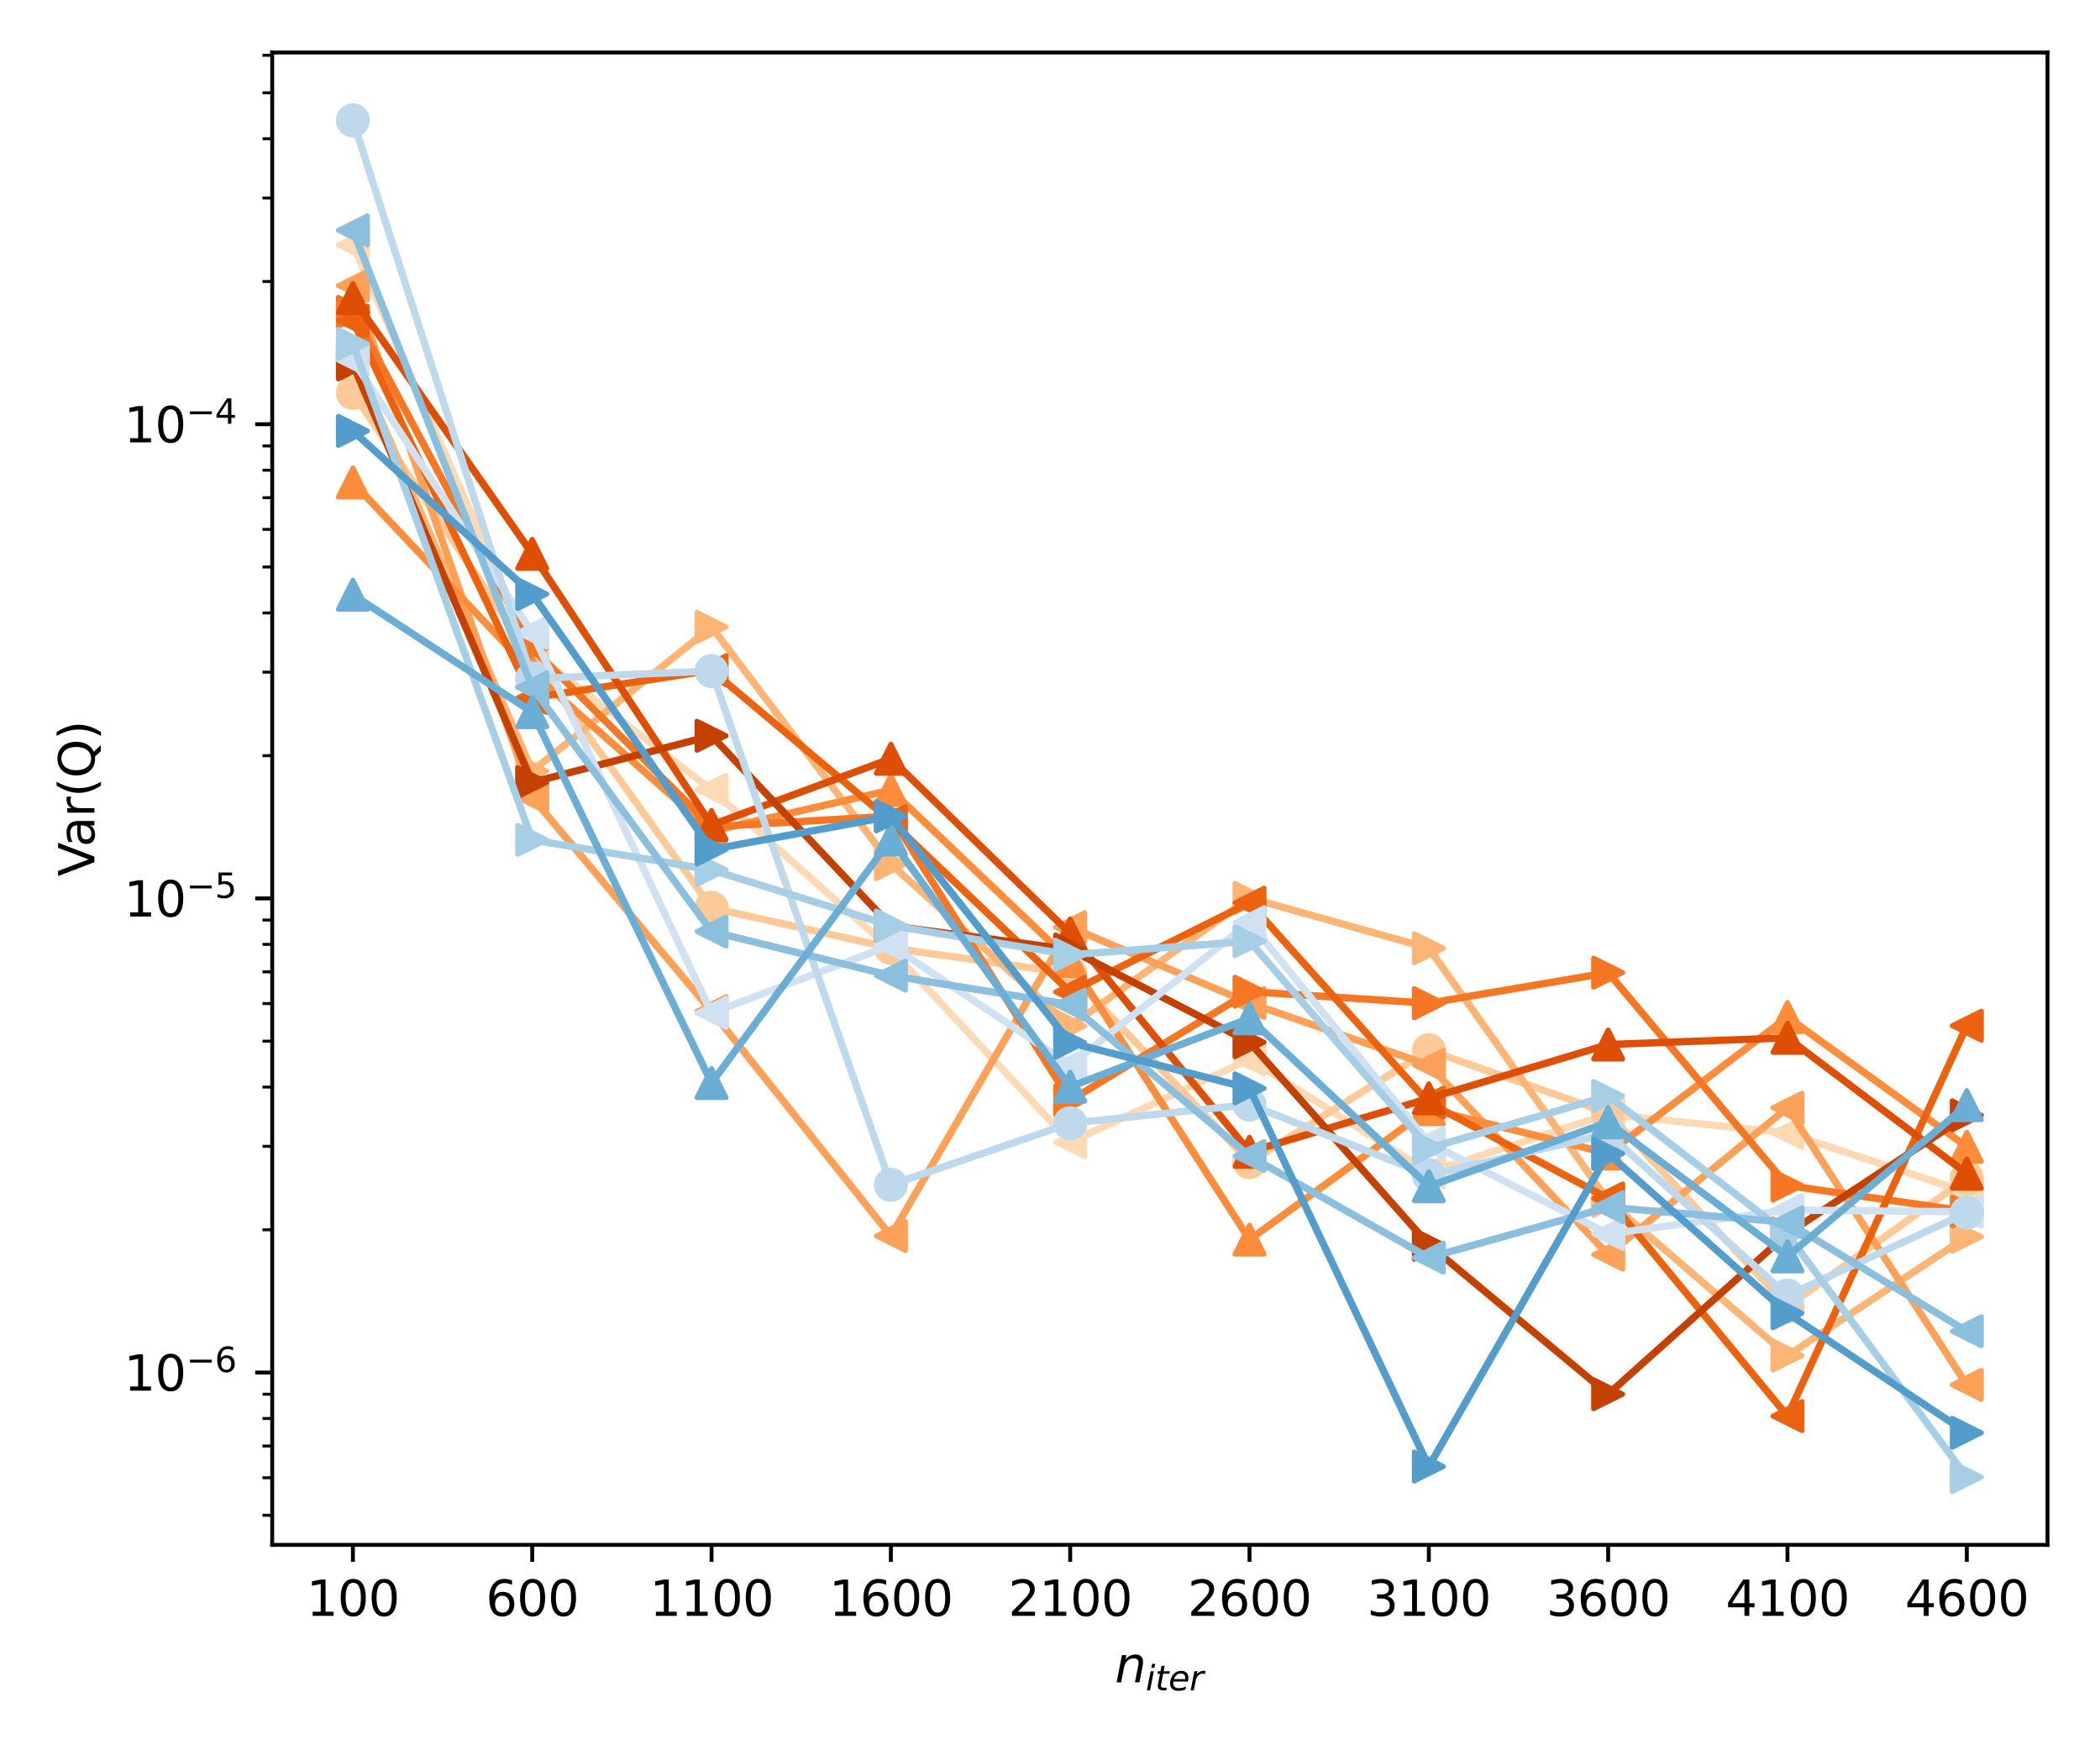 <?xml version="1.0" encoding="utf-8" standalone="no"?>
<!DOCTYPE svg PUBLIC "-//W3C//DTD SVG 1.1//EN"
  "http://www.w3.org/Graphics/SVG/1.1/DTD/svg11.dtd">
<svg xmlns:xlink="http://www.w3.org/1999/xlink" width="432pt" height="360pt" viewBox="0 0 432 360" xmlns="http://www.w3.org/2000/svg" version="1.1">
 <defs>
  <style type="text/css">*{stroke-linejoin: round; stroke-linecap: butt}</style>
 </defs>
 <g id="figure_1">
  <g id="patch_1">
   <path d="M 0 360 
L 432 360 
L 432 0 
L 0 0 
z
" style="fill: #ffffff"/>
  </g>
  <g id="axes_1">
   <g id="patch_2">
    <path d="M 55.997 317.752 
L 421.2 317.752 
L 421.2 10.8 
L 55.997 10.8 
z
" style="fill: #ffffff"/>
   </g>
   <g id="matplotlib.axis_1">
    <g id="xtick_1">
     <g id="line2d_1">
      <defs>
       <path id="me33ab934c9" d="M 0 0 
L 0 3.5 
" style="stroke: #000000; stroke-width: 0.8"/>
      </defs>
      <g>
       <use xlink:href="#me33ab934c9" x="72.597" y="317.752" style="stroke: #000000; stroke-width: 0.8"/>
      </g>
     </g>
     <g id="text_1">
      <!-- 100 -->
      <g transform="translate(63.053 332.35) scale(0.1 -0.1)">
       <defs>
        <path id="DejaVuSans-31" d="M 794 531 
L 1825 531 
L 1825 4091 
L 703 3866 
L 703 4441 
L 1819 4666 
L 2450 4666 
L 2450 531 
L 3481 531 
L 3481 0 
L 794 0 
L 794 531 
z
" transform="scale(0.016)"/>
        <path id="DejaVuSans-30" d="M 2034 4250 
Q 1547 4250 1301 3770 
Q 1056 3291 1056 2328 
Q 1056 1369 1301 889 
Q 1547 409 2034 409 
Q 2525 409 2770 889 
Q 3016 1369 3016 2328 
Q 3016 3291 2770 3770 
Q 2525 4250 2034 4250 
z
M 2034 4750 
Q 2819 4750 3233 4129 
Q 3647 3509 3647 2328 
Q 3647 1150 3233 529 
Q 2819 -91 2034 -91 
Q 1250 -91 836 529 
Q 422 1150 422 2328 
Q 422 3509 836 4129 
Q 1250 4750 2034 4750 
z
" transform="scale(0.016)"/>
       </defs>
       <use xlink:href="#DejaVuSans-31"/>
       <use xlink:href="#DejaVuSans-30" x="63.623"/>
       <use xlink:href="#DejaVuSans-30" x="127.246"/>
      </g>
     </g>
    </g>
    <g id="xtick_2">
     <g id="line2d_2">
      <g>
       <use xlink:href="#me33ab934c9" x="109.486" y="317.752" style="stroke: #000000; stroke-width: 0.8"/>
      </g>
     </g>
     <g id="text_2">
      <!-- 600 -->
      <g transform="translate(99.943 332.35) scale(0.1 -0.1)">
       <defs>
        <path id="DejaVuSans-36" d="M 2113 2584 
Q 1688 2584 1439 2293 
Q 1191 2003 1191 1497 
Q 1191 994 1439 701 
Q 1688 409 2113 409 
Q 2538 409 2786 701 
Q 3034 994 3034 1497 
Q 3034 2003 2786 2293 
Q 2538 2584 2113 2584 
z
M 3366 4563 
L 3366 3988 
Q 3128 4100 2886 4159 
Q 2644 4219 2406 4219 
Q 1781 4219 1451 3797 
Q 1122 3375 1075 2522 
Q 1259 2794 1537 2939 
Q 1816 3084 2150 3084 
Q 2853 3084 3261 2657 
Q 3669 2231 3669 1497 
Q 3669 778 3244 343 
Q 2819 -91 2113 -91 
Q 1303 -91 875 529 
Q 447 1150 447 2328 
Q 447 3434 972 4092 
Q 1497 4750 2381 4750 
Q 2619 4750 2861 4703 
Q 3103 4656 3366 4563 
z
" transform="scale(0.016)"/>
       </defs>
       <use xlink:href="#DejaVuSans-36"/>
       <use xlink:href="#DejaVuSans-30" x="63.623"/>
       <use xlink:href="#DejaVuSans-30" x="127.246"/>
      </g>
     </g>
    </g>
    <g id="xtick_3">
     <g id="line2d_3">
      <g>
       <use xlink:href="#me33ab934c9" x="146.376" y="317.752" style="stroke: #000000; stroke-width: 0.8"/>
      </g>
     </g>
     <g id="text_3">
      <!-- 1100 -->
      <g transform="translate(133.651 332.35) scale(0.1 -0.1)">
       <use xlink:href="#DejaVuSans-31"/>
       <use xlink:href="#DejaVuSans-31" x="63.623"/>
       <use xlink:href="#DejaVuSans-30" x="127.246"/>
       <use xlink:href="#DejaVuSans-30" x="190.869"/>
      </g>
     </g>
    </g>
    <g id="xtick_4">
     <g id="line2d_4">
      <g>
       <use xlink:href="#me33ab934c9" x="183.265" y="317.752" style="stroke: #000000; stroke-width: 0.8"/>
      </g>
     </g>
     <g id="text_4">
      <!-- 1600 -->
      <g transform="translate(170.54 332.35) scale(0.1 -0.1)">
       <use xlink:href="#DejaVuSans-31"/>
       <use xlink:href="#DejaVuSans-36" x="63.623"/>
       <use xlink:href="#DejaVuSans-30" x="127.246"/>
       <use xlink:href="#DejaVuSans-30" x="190.869"/>
      </g>
     </g>
    </g>
    <g id="xtick_5">
     <g id="line2d_5">
      <g>
       <use xlink:href="#me33ab934c9" x="220.154" y="317.752" style="stroke: #000000; stroke-width: 0.8"/>
      </g>
     </g>
     <g id="text_5">
      <!-- 2100 -->
      <g transform="translate(207.429 332.35) scale(0.1 -0.1)">
       <defs>
        <path id="DejaVuSans-32" d="M 1228 531 
L 3431 531 
L 3431 0 
L 469 0 
L 469 531 
Q 828 903 1448 1529 
Q 2069 2156 2228 2338 
Q 2531 2678 2651 2914 
Q 2772 3150 2772 3378 
Q 2772 3750 2511 3984 
Q 2250 4219 1831 4219 
Q 1534 4219 1204 4116 
Q 875 4013 500 3803 
L 500 4441 
Q 881 4594 1212 4672 
Q 1544 4750 1819 4750 
Q 2544 4750 2975 4387 
Q 3406 4025 3406 3419 
Q 3406 3131 3298 2873 
Q 3191 2616 2906 2266 
Q 2828 2175 2409 1742 
Q 1991 1309 1228 531 
z
" transform="scale(0.016)"/>
       </defs>
       <use xlink:href="#DejaVuSans-32"/>
       <use xlink:href="#DejaVuSans-31" x="63.623"/>
       <use xlink:href="#DejaVuSans-30" x="127.246"/>
       <use xlink:href="#DejaVuSans-30" x="190.869"/>
      </g>
     </g>
    </g>
    <g id="xtick_6">
     <g id="line2d_6">
      <g>
       <use xlink:href="#me33ab934c9" x="257.043" y="317.752" style="stroke: #000000; stroke-width: 0.8"/>
      </g>
     </g>
     <g id="text_6">
      <!-- 2600 -->
      <g transform="translate(244.318 332.35) scale(0.1 -0.1)">
       <use xlink:href="#DejaVuSans-32"/>
       <use xlink:href="#DejaVuSans-36" x="63.623"/>
       <use xlink:href="#DejaVuSans-30" x="127.246"/>
       <use xlink:href="#DejaVuSans-30" x="190.869"/>
      </g>
     </g>
    </g>
    <g id="xtick_7">
     <g id="line2d_7">
      <g>
       <use xlink:href="#me33ab934c9" x="293.932" y="317.752" style="stroke: #000000; stroke-width: 0.8"/>
      </g>
     </g>
     <g id="text_7">
      <!-- 3100 -->
      <g transform="translate(281.207 332.35) scale(0.1 -0.1)">
       <defs>
        <path id="DejaVuSans-33" d="M 2597 2516 
Q 3050 2419 3304 2112 
Q 3559 1806 3559 1356 
Q 3559 666 3084 287 
Q 2609 -91 1734 -91 
Q 1441 -91 1130 -33 
Q 819 25 488 141 
L 488 750 
Q 750 597 1062 519 
Q 1375 441 1716 441 
Q 2309 441 2620 675 
Q 2931 909 2931 1356 
Q 2931 1769 2642 2001 
Q 2353 2234 1838 2234 
L 1294 2234 
L 1294 2753 
L 1863 2753 
Q 2328 2753 2575 2939 
Q 2822 3125 2822 3475 
Q 2822 3834 2567 4026 
Q 2313 4219 1838 4219 
Q 1578 4219 1281 4162 
Q 984 4106 628 3988 
L 628 4550 
Q 988 4650 1302 4700 
Q 1616 4750 1894 4750 
Q 2613 4750 3031 4423 
Q 3450 4097 3450 3541 
Q 3450 3153 3228 2886 
Q 3006 2619 2597 2516 
z
" transform="scale(0.016)"/>
       </defs>
       <use xlink:href="#DejaVuSans-33"/>
       <use xlink:href="#DejaVuSans-31" x="63.623"/>
       <use xlink:href="#DejaVuSans-30" x="127.246"/>
       <use xlink:href="#DejaVuSans-30" x="190.869"/>
      </g>
     </g>
    </g>
    <g id="xtick_8">
     <g id="line2d_8">
      <g>
       <use xlink:href="#me33ab934c9" x="330.821" y="317.752" style="stroke: #000000; stroke-width: 0.8"/>
      </g>
     </g>
     <g id="text_8">
      <!-- 3600 -->
      <g transform="translate(318.096 332.35) scale(0.1 -0.1)">
       <use xlink:href="#DejaVuSans-33"/>
       <use xlink:href="#DejaVuSans-36" x="63.623"/>
       <use xlink:href="#DejaVuSans-30" x="127.246"/>
       <use xlink:href="#DejaVuSans-30" x="190.869"/>
      </g>
     </g>
    </g>
    <g id="xtick_9">
     <g id="line2d_9">
      <g>
       <use xlink:href="#me33ab934c9" x="367.711" y="317.752" style="stroke: #000000; stroke-width: 0.8"/>
      </g>
     </g>
     <g id="text_9">
      <!-- 4100 -->
      <g transform="translate(354.986 332.35) scale(0.1 -0.1)">
       <defs>
        <path id="DejaVuSans-34" d="M 2419 4116 
L 825 1625 
L 2419 1625 
L 2419 4116 
z
M 2253 4666 
L 3047 4666 
L 3047 1625 
L 3713 1625 
L 3713 1100 
L 3047 1100 
L 3047 0 
L 2419 0 
L 2419 1100 
L 313 1100 
L 313 1709 
L 2253 4666 
z
" transform="scale(0.016)"/>
       </defs>
       <use xlink:href="#DejaVuSans-34"/>
       <use xlink:href="#DejaVuSans-31" x="63.623"/>
       <use xlink:href="#DejaVuSans-30" x="127.246"/>
       <use xlink:href="#DejaVuSans-30" x="190.869"/>
      </g>
     </g>
    </g>
    <g id="xtick_10">
     <g id="line2d_10">
      <g>
       <use xlink:href="#me33ab934c9" x="404.6" y="317.752" style="stroke: #000000; stroke-width: 0.8"/>
      </g>
     </g>
     <g id="text_10">
      <!-- 4600 -->
      <g transform="translate(391.875 332.35) scale(0.1 -0.1)">
       <use xlink:href="#DejaVuSans-34"/>
       <use xlink:href="#DejaVuSans-36" x="63.623"/>
       <use xlink:href="#DejaVuSans-30" x="127.246"/>
       <use xlink:href="#DejaVuSans-30" x="190.869"/>
      </g>
     </g>
    </g>
    <g id="text_11">
     <!-- $n_{iter}$ -->
     <g transform="translate(229.349 346.029) scale(0.1 -0.1)">
      <defs>
       <path id="DejaVuSans-Oblique-6e" d="M 3566 2113 
L 3156 0 
L 2578 0 
L 2988 2091 
Q 3016 2238 3031 2350 
Q 3047 2463 3047 2528 
Q 3047 2791 2881 2937 
Q 2716 3084 2419 3084 
Q 1956 3084 1622 2776 
Q 1288 2469 1184 1941 
L 800 0 
L 225 0 
L 903 3500 
L 1478 3500 
L 1363 2950 
Q 1603 3253 1940 3418 
Q 2278 3584 2650 3584 
Q 3113 3584 3367 3334 
Q 3622 3084 3622 2631 
Q 3622 2519 3608 2391 
Q 3594 2263 3566 2113 
z
" transform="scale(0.016)"/>
       <path id="DejaVuSans-Oblique-69" d="M 1172 4863 
L 1747 4863 
L 1606 4134 
L 1031 4134 
L 1172 4863 
z
M 909 3500 
L 1484 3500 
L 800 0 
L 225 0 
L 909 3500 
z
" transform="scale(0.016)"/>
       <path id="DejaVuSans-Oblique-74" d="M 2706 3500 
L 2619 3053 
L 1472 3053 
L 1100 1153 
Q 1081 1047 1072 975 
Q 1063 903 1063 863 
Q 1063 663 1183 572 
Q 1303 481 1569 481 
L 2150 481 
L 2053 0 
L 1503 0 
Q 991 0 739 200 
Q 488 400 488 806 
Q 488 878 497 964 
Q 506 1050 525 1153 
L 897 3053 
L 409 3053 
L 500 3500 
L 978 3500 
L 1172 4494 
L 1747 4494 
L 1556 3500 
L 2706 3500 
z
" transform="scale(0.016)"/>
       <path id="DejaVuSans-Oblique-65" d="M 3078 2063 
Q 3088 2113 3092 2166 
Q 3097 2219 3097 2272 
Q 3097 2653 2873 2875 
Q 2650 3097 2266 3097 
Q 1838 3097 1509 2826 
Q 1181 2556 1013 2059 
L 3078 2063 
z
M 3578 1613 
L 903 1613 
Q 884 1494 878 1425 
Q 872 1356 872 1306 
Q 872 872 1139 634 
Q 1406 397 1894 397 
Q 2269 397 2603 481 
Q 2938 566 3225 728 
L 3116 159 
Q 2806 34 2476 -28 
Q 2147 -91 1806 -91 
Q 1078 -91 686 257 
Q 294 606 294 1247 
Q 294 1794 489 2264 
Q 684 2734 1063 3103 
Q 1306 3334 1642 3459 
Q 1978 3584 2356 3584 
Q 2950 3584 3301 3228 
Q 3653 2872 3653 2272 
Q 3653 2128 3634 1964 
Q 3616 1800 3578 1613 
z
" transform="scale(0.016)"/>
       <path id="DejaVuSans-Oblique-72" d="M 2853 2969 
Q 2766 3016 2653 3041 
Q 2541 3066 2413 3066 
Q 1953 3066 1609 2717 
Q 1266 2369 1153 1784 
L 800 0 
L 225 0 
L 909 3500 
L 1484 3500 
L 1375 2956 
Q 1603 3259 1920 3421 
Q 2238 3584 2597 3584 
Q 2691 3584 2781 3573 
Q 2872 3563 2963 3538 
L 2853 2969 
z
" transform="scale(0.016)"/>
      </defs>
      <use xlink:href="#DejaVuSans-Oblique-6e"/>
      <use xlink:href="#DejaVuSans-Oblique-69" transform="translate(63.379 -16.406) scale(0.7)"/>
      <use xlink:href="#DejaVuSans-Oblique-74" transform="translate(82.827 -16.406) scale(0.7)"/>
      <use xlink:href="#DejaVuSans-Oblique-65" transform="translate(110.273 -16.406) scale(0.7)"/>
      <use xlink:href="#DejaVuSans-Oblique-72" transform="translate(153.34 -16.406) scale(0.7)"/>
     </g>
    </g>
   </g>
   <g id="matplotlib.axis_2">
    <g id="ytick_1">
     <g id="line2d_11">
      <defs>
       <path id="m9031d8def6" d="M 0 0 
L -3.5 0 
" style="stroke: #000000; stroke-width: 0.8"/>
      </defs>
      <g>
       <use xlink:href="#m9031d8def6" x="55.997" y="282.309" style="stroke: #000000; stroke-width: 0.8"/>
      </g>
     </g>
     <g id="text_12">
      <!-- $\mathdefault{10^{-6}}$ -->
      <g transform="translate(25.497 286.108) scale(0.1 -0.1)">
       <defs>
        <path id="DejaVuSans-2212" d="M 678 2272 
L 4684 2272 
L 4684 1741 
L 678 1741 
L 678 2272 
z
" transform="scale(0.016)"/>
       </defs>
       <use xlink:href="#DejaVuSans-31" transform="translate(0 0.766)"/>
       <use xlink:href="#DejaVuSans-30" transform="translate(63.623 0.766)"/>
       <use xlink:href="#DejaVuSans-2212" transform="translate(128.203 39.047) scale(0.7)"/>
       <use xlink:href="#DejaVuSans-36" transform="translate(186.855 39.047) scale(0.7)"/>
      </g>
     </g>
    </g>
    <g id="ytick_2">
     <g id="line2d_12">
      <g>
       <use xlink:href="#m9031d8def6" x="55.997" y="184.782" style="stroke: #000000; stroke-width: 0.8"/>
      </g>
     </g>
     <g id="text_13">
      <!-- $\mathdefault{10^{-5}}$ -->
      <g transform="translate(25.497 188.581) scale(0.1 -0.1)">
       <defs>
        <path id="DejaVuSans-35" d="M 691 4666 
L 3169 4666 
L 3169 4134 
L 1269 4134 
L 1269 2991 
Q 1406 3038 1543 3061 
Q 1681 3084 1819 3084 
Q 2600 3084 3056 2656 
Q 3513 2228 3513 1497 
Q 3513 744 3044 326 
Q 2575 -91 1722 -91 
Q 1428 -91 1123 -41 
Q 819 9 494 109 
L 494 744 
Q 775 591 1075 516 
Q 1375 441 1709 441 
Q 2250 441 2565 725 
Q 2881 1009 2881 1497 
Q 2881 1984 2565 2268 
Q 2250 2553 1709 2553 
Q 1456 2553 1204 2497 
Q 953 2441 691 2322 
L 691 4666 
z
" transform="scale(0.016)"/>
       </defs>
       <use xlink:href="#DejaVuSans-31" transform="translate(0 0.684)"/>
       <use xlink:href="#DejaVuSans-30" transform="translate(63.623 0.684)"/>
       <use xlink:href="#DejaVuSans-2212" transform="translate(128.203 38.966) scale(0.7)"/>
       <use xlink:href="#DejaVuSans-35" transform="translate(186.855 38.966) scale(0.7)"/>
      </g>
     </g>
    </g>
    <g id="ytick_3">
     <g id="line2d_13">
      <g>
       <use xlink:href="#m9031d8def6" x="55.997" y="87.255" style="stroke: #000000; stroke-width: 0.8"/>
      </g>
     </g>
     <g id="text_14">
      <!-- $\mathdefault{10^{-4}}$ -->
      <g transform="translate(25.497 91.054) scale(0.1 -0.1)">
       <use xlink:href="#DejaVuSans-31" transform="translate(0 0.684)"/>
       <use xlink:href="#DejaVuSans-30" transform="translate(63.623 0.684)"/>
       <use xlink:href="#DejaVuSans-2212" transform="translate(128.203 38.966) scale(0.7)"/>
       <use xlink:href="#DejaVuSans-34" transform="translate(186.855 38.966) scale(0.7)"/>
      </g>
     </g>
    </g>
    <g id="ytick_4">
     <g id="line2d_14">
      <defs>
       <path id="mc6f6bc6bcc" d="M 0 0 
L -2 0 
" style="stroke: #000000; stroke-width: 0.6"/>
      </defs>
      <g>
       <use xlink:href="#mc6f6bc6bcc" x="55.997" y="311.668" style="stroke: #000000; stroke-width: 0.6"/>
      </g>
     </g>
    </g>
    <g id="ytick_5">
     <g id="line2d_15">
      <g>
       <use xlink:href="#mc6f6bc6bcc" x="55.997" y="303.945" style="stroke: #000000; stroke-width: 0.6"/>
      </g>
     </g>
    </g>
    <g id="ytick_6">
     <g id="line2d_16">
      <g>
       <use xlink:href="#mc6f6bc6bcc" x="55.997" y="297.416" style="stroke: #000000; stroke-width: 0.6"/>
      </g>
     </g>
    </g>
    <g id="ytick_7">
     <g id="line2d_17">
      <g>
       <use xlink:href="#mc6f6bc6bcc" x="55.997" y="291.76" style="stroke: #000000; stroke-width: 0.6"/>
      </g>
     </g>
    </g>
    <g id="ytick_8">
     <g id="line2d_18">
      <g>
       <use xlink:href="#mc6f6bc6bcc" x="55.997" y="286.772" style="stroke: #000000; stroke-width: 0.6"/>
      </g>
     </g>
    </g>
    <g id="ytick_9">
     <g id="line2d_19">
      <g>
       <use xlink:href="#mc6f6bc6bcc" x="55.997" y="252.95" style="stroke: #000000; stroke-width: 0.6"/>
      </g>
     </g>
    </g>
    <g id="ytick_10">
     <g id="line2d_20">
      <g>
       <use xlink:href="#mc6f6bc6bcc" x="55.997" y="235.777" style="stroke: #000000; stroke-width: 0.6"/>
      </g>
     </g>
    </g>
    <g id="ytick_11">
     <g id="line2d_21">
      <g>
       <use xlink:href="#mc6f6bc6bcc" x="55.997" y="223.592" style="stroke: #000000; stroke-width: 0.6"/>
      </g>
     </g>
    </g>
    <g id="ytick_12">
     <g id="line2d_22">
      <g>
       <use xlink:href="#mc6f6bc6bcc" x="55.997" y="214.14" style="stroke: #000000; stroke-width: 0.6"/>
      </g>
     </g>
    </g>
    <g id="ytick_13">
     <g id="line2d_23">
      <g>
       <use xlink:href="#mc6f6bc6bcc" x="55.997" y="206.418" style="stroke: #000000; stroke-width: 0.6"/>
      </g>
     </g>
    </g>
    <g id="ytick_14">
     <g id="line2d_24">
      <g>
       <use xlink:href="#mc6f6bc6bcc" x="55.997" y="199.889" style="stroke: #000000; stroke-width: 0.6"/>
      </g>
     </g>
    </g>
    <g id="ytick_15">
     <g id="line2d_25">
      <g>
       <use xlink:href="#mc6f6bc6bcc" x="55.997" y="194.233" style="stroke: #000000; stroke-width: 0.6"/>
      </g>
     </g>
    </g>
    <g id="ytick_16">
     <g id="line2d_26">
      <g>
       <use xlink:href="#mc6f6bc6bcc" x="55.997" y="189.244" style="stroke: #000000; stroke-width: 0.6"/>
      </g>
     </g>
    </g>
    <g id="ytick_17">
     <g id="line2d_27">
      <g>
       <use xlink:href="#mc6f6bc6bcc" x="55.997" y="155.423" style="stroke: #000000; stroke-width: 0.6"/>
      </g>
     </g>
    </g>
    <g id="ytick_18">
     <g id="line2d_28">
      <g>
       <use xlink:href="#mc6f6bc6bcc" x="55.997" y="138.249" style="stroke: #000000; stroke-width: 0.6"/>
      </g>
     </g>
    </g>
    <g id="ytick_19">
     <g id="line2d_29">
      <g>
       <use xlink:href="#mc6f6bc6bcc" x="55.997" y="126.065" style="stroke: #000000; stroke-width: 0.6"/>
      </g>
     </g>
    </g>
    <g id="ytick_20">
     <g id="line2d_30">
      <g>
       <use xlink:href="#mc6f6bc6bcc" x="55.997" y="116.613" style="stroke: #000000; stroke-width: 0.6"/>
      </g>
     </g>
    </g>
    <g id="ytick_21">
     <g id="line2d_31">
      <g>
       <use xlink:href="#mc6f6bc6bcc" x="55.997" y="108.891" style="stroke: #000000; stroke-width: 0.6"/>
      </g>
     </g>
    </g>
    <g id="ytick_22">
     <g id="line2d_32">
      <g>
       <use xlink:href="#mc6f6bc6bcc" x="55.997" y="102.362" style="stroke: #000000; stroke-width: 0.6"/>
      </g>
     </g>
    </g>
    <g id="ytick_23">
     <g id="line2d_33">
      <g>
       <use xlink:href="#mc6f6bc6bcc" x="55.997" y="96.706" style="stroke: #000000; stroke-width: 0.6"/>
      </g>
     </g>
    </g>
    <g id="ytick_24">
     <g id="line2d_34">
      <g>
       <use xlink:href="#mc6f6bc6bcc" x="55.997" y="91.717" style="stroke: #000000; stroke-width: 0.6"/>
      </g>
     </g>
    </g>
    <g id="ytick_25">
     <g id="line2d_35">
      <g>
       <use xlink:href="#mc6f6bc6bcc" x="55.997" y="57.896" style="stroke: #000000; stroke-width: 0.6"/>
      </g>
     </g>
    </g>
    <g id="ytick_26">
     <g id="line2d_36">
      <g>
       <use xlink:href="#mc6f6bc6bcc" x="55.997" y="40.722" style="stroke: #000000; stroke-width: 0.6"/>
      </g>
     </g>
    </g>
    <g id="ytick_27">
     <g id="line2d_37">
      <g>
       <use xlink:href="#mc6f6bc6bcc" x="55.997" y="28.537" style="stroke: #000000; stroke-width: 0.6"/>
      </g>
     </g>
    </g>
    <g id="ytick_28">
     <g id="line2d_38">
      <g>
       <use xlink:href="#mc6f6bc6bcc" x="55.997" y="19.086" style="stroke: #000000; stroke-width: 0.6"/>
      </g>
     </g>
    </g>
    <g id="ytick_29">
     <g id="line2d_39">
      <g>
       <use xlink:href="#mc6f6bc6bcc" x="55.997" y="11.364" style="stroke: #000000; stroke-width: 0.6"/>
      </g>
     </g>
    </g>
    <g id="text_15">
     <!-- Var(Q) -->
     <g transform="translate(19.417 180.266) rotate(-90) scale(0.1 -0.1)">
      <defs>
       <path id="DejaVuSans-56" d="M 1831 0 
L 50 4666 
L 709 4666 
L 2188 738 
L 3669 4666 
L 4325 4666 
L 2547 0 
L 1831 0 
z
" transform="scale(0.016)"/>
       <path id="DejaVuSans-61" d="M 2194 1759 
Q 1497 1759 1228 1600 
Q 959 1441 959 1056 
Q 959 750 1161 570 
Q 1363 391 1709 391 
Q 2188 391 2477 730 
Q 2766 1069 2766 1631 
L 2766 1759 
L 2194 1759 
z
M 3341 1997 
L 3341 0 
L 2766 0 
L 2766 531 
Q 2569 213 2275 61 
Q 1981 -91 1556 -91 
Q 1019 -91 701 211 
Q 384 513 384 1019 
Q 384 1609 779 1909 
Q 1175 2209 1959 2209 
L 2766 2209 
L 2766 2266 
Q 2766 2663 2505 2880 
Q 2244 3097 1772 3097 
Q 1472 3097 1187 3025 
Q 903 2953 641 2809 
L 641 3341 
Q 956 3463 1253 3523 
Q 1550 3584 1831 3584 
Q 2591 3584 2966 3190 
Q 3341 2797 3341 1997 
z
" transform="scale(0.016)"/>
       <path id="DejaVuSans-72" d="M 2631 2963 
Q 2534 3019 2420 3045 
Q 2306 3072 2169 3072 
Q 1681 3072 1420 2755 
Q 1159 2438 1159 1844 
L 1159 0 
L 581 0 
L 581 3500 
L 1159 3500 
L 1159 2956 
Q 1341 3275 1631 3429 
Q 1922 3584 2338 3584 
Q 2397 3584 2469 3576 
Q 2541 3569 2628 3553 
L 2631 2963 
z
" transform="scale(0.016)"/>
       <path id="DejaVuSans-28" d="M 1984 4856 
Q 1566 4138 1362 3434 
Q 1159 2731 1159 2009 
Q 1159 1288 1364 580 
Q 1569 -128 1984 -844 
L 1484 -844 
Q 1016 -109 783 600 
Q 550 1309 550 2009 
Q 550 2706 781 3412 
Q 1013 4119 1484 4856 
L 1984 4856 
z
" transform="scale(0.016)"/>
       <path id="DejaVuSans-51" d="M 2522 4238 
Q 1834 4238 1429 3725 
Q 1025 3213 1025 2328 
Q 1025 1447 1429 934 
Q 1834 422 2522 422 
Q 3209 422 3611 934 
Q 4013 1447 4013 2328 
Q 4013 3213 3611 3725 
Q 3209 4238 2522 4238 
z
M 3406 84 
L 4238 -825 
L 3475 -825 
L 2784 -78 
Q 2681 -84 2626 -87 
Q 2572 -91 2522 -91 
Q 1538 -91 948 567 
Q 359 1225 359 2328 
Q 359 3434 948 4092 
Q 1538 4750 2522 4750 
Q 3503 4750 4090 4092 
Q 4678 3434 4678 2328 
Q 4678 1516 4351 937 
Q 4025 359 3406 84 
z
" transform="scale(0.016)"/>
       <path id="DejaVuSans-29" d="M 513 4856 
L 1013 4856 
Q 1481 4119 1714 3412 
Q 1947 2706 1947 2009 
Q 1947 1309 1714 600 
Q 1481 -109 1013 -844 
L 513 -844 
Q 928 -128 1133 580 
Q 1338 1288 1338 2009 
Q 1338 2731 1133 3434 
Q 928 4138 513 4856 
z
" transform="scale(0.016)"/>
      </defs>
      <use xlink:href="#DejaVuSans-56"/>
      <use xlink:href="#DejaVuSans-61" x="60.658"/>
      <use xlink:href="#DejaVuSans-72" x="121.938"/>
      <use xlink:href="#DejaVuSans-28" x="163.051"/>
      <use xlink:href="#DejaVuSans-51" x="202.064"/>
      <use xlink:href="#DejaVuSans-29" x="280.775"/>
     </g>
    </g>
   </g>
   <g id="line2d_40">
    <path d="M 72.597 50.373 
L 109.486 134.059 
L 146.376 162.462 
L 183.265 195.247 
L 220.154 234.917 
L 257.043 217.87 
L 293.932 241.113 
L 330.821 229.194 
L 367.711 233.022 
L 404.6 245.233 
" clip-path="url(#p11707f4854)" style="fill: none; stroke: #fdd9b4; stroke-width: 1.5; stroke-linecap: square"/>
    <defs>
     <path id="m44881b1abb" d="M -3 -0 
L 3 3 
L 3 -3 
z
" style="stroke: #fdd9b4; stroke-linejoin: miter"/>
    </defs>
    <g clip-path="url(#p11707f4854)">
     <use xlink:href="#m44881b1abb" x="72.597" y="50.373" style="fill: #fdd9b4; stroke: #fdd9b4; stroke-linejoin: miter"/>
     <use xlink:href="#m44881b1abb" x="109.486" y="134.059" style="fill: #fdd9b4; stroke: #fdd9b4; stroke-linejoin: miter"/>
     <use xlink:href="#m44881b1abb" x="146.376" y="162.462" style="fill: #fdd9b4; stroke: #fdd9b4; stroke-linejoin: miter"/>
     <use xlink:href="#m44881b1abb" x="183.265" y="195.247" style="fill: #fdd9b4; stroke: #fdd9b4; stroke-linejoin: miter"/>
     <use xlink:href="#m44881b1abb" x="220.154" y="234.917" style="fill: #fdd9b4; stroke: #fdd9b4; stroke-linejoin: miter"/>
     <use xlink:href="#m44881b1abb" x="257.043" y="217.87" style="fill: #fdd9b4; stroke: #fdd9b4; stroke-linejoin: miter"/>
     <use xlink:href="#m44881b1abb" x="293.932" y="241.113" style="fill: #fdd9b4; stroke: #fdd9b4; stroke-linejoin: miter"/>
     <use xlink:href="#m44881b1abb" x="330.821" y="229.194" style="fill: #fdd9b4; stroke: #fdd9b4; stroke-linejoin: miter"/>
     <use xlink:href="#m44881b1abb" x="367.711" y="233.022" style="fill: #fdd9b4; stroke: #fdd9b4; stroke-linejoin: miter"/>
     <use xlink:href="#m44881b1abb" x="404.6" y="245.233" style="fill: #fdd9b4; stroke: #fdd9b4; stroke-linejoin: miter"/>
    </g>
   </g>
   <g id="line2d_41">
    <path d="M 72.597 80.822 
L 109.486 135.305 
L 146.376 186.719 
L 183.265 194.978 
L 220.154 200.227 
L 257.043 239.015 
L 293.932 216 
L 330.821 228.936 
L 367.711 268.723 
L 404.6 242.293 
" clip-path="url(#p11707f4854)" style="fill: none; stroke: #fdc997; stroke-width: 1.5; stroke-linecap: square"/>
    <defs>
     <path id="md3ec5bb270" d="M 0 3 
C 0.796 3 1.559 2.684 2.121 2.121 
C 2.684 1.559 3 0.796 3 0 
C 3 -0.796 2.684 -1.559 2.121 -2.121 
C 1.559 -2.684 0.796 -3 0 -3 
C -0.796 -3 -1.559 -2.684 -2.121 -2.121 
C -2.684 -1.559 -3 -0.796 -3 0 
C -3 0.796 -2.684 1.559 -2.121 2.121 
C -1.559 2.684 -0.796 3 0 3 
z
" style="stroke: #fdc997"/>
    </defs>
    <g clip-path="url(#p11707f4854)">
     <use xlink:href="#md3ec5bb270" x="72.597" y="80.822" style="fill: #fdc997; stroke: #fdc997"/>
     <use xlink:href="#md3ec5bb270" x="109.486" y="135.305" style="fill: #fdc997; stroke: #fdc997"/>
     <use xlink:href="#md3ec5bb270" x="146.376" y="186.719" style="fill: #fdc997; stroke: #fdc997"/>
     <use xlink:href="#md3ec5bb270" x="183.265" y="194.978" style="fill: #fdc997; stroke: #fdc997"/>
     <use xlink:href="#md3ec5bb270" x="220.154" y="200.227" style="fill: #fdc997; stroke: #fdc997"/>
     <use xlink:href="#md3ec5bb270" x="257.043" y="239.015" style="fill: #fdc997; stroke: #fdc997"/>
     <use xlink:href="#md3ec5bb270" x="293.932" y="216" style="fill: #fdc997; stroke: #fdc997"/>
     <use xlink:href="#md3ec5bb270" x="330.821" y="228.936" style="fill: #fdc997; stroke: #fdc997"/>
     <use xlink:href="#md3ec5bb270" x="367.711" y="268.723" style="fill: #fdc997; stroke: #fdc997"/>
     <use xlink:href="#md3ec5bb270" x="404.6" y="242.293" style="fill: #fdc997; stroke: #fdc997"/>
    </g>
   </g>
   <g id="line2d_42">
    <path d="M 72.597 72.955 
L 109.486 158.579 
L 146.376 128.946 
L 183.265 177.721 
L 220.154 211.022 
L 257.043 184.683 
L 293.932 195.031 
L 330.821 246.974 
L 367.711 278.813 
L 404.6 254.377 
" clip-path="url(#p11707f4854)" style="fill: none; stroke: #fdb576; stroke-width: 1.5; stroke-linecap: square"/>
    <defs>
     <path id="m747fbde2fd" d="M 3 0 
L -3 -3 
L -3 3 
z
" style="stroke: #fdb576; stroke-linejoin: miter"/>
    </defs>
    <g clip-path="url(#p11707f4854)">
     <use xlink:href="#m747fbde2fd" x="72.597" y="72.955" style="fill: #fdb576; stroke: #fdb576; stroke-linejoin: miter"/>
     <use xlink:href="#m747fbde2fd" x="109.486" y="158.579" style="fill: #fdb576; stroke: #fdb576; stroke-linejoin: miter"/>
     <use xlink:href="#m747fbde2fd" x="146.376" y="128.946" style="fill: #fdb576; stroke: #fdb576; stroke-linejoin: miter"/>
     <use xlink:href="#m747fbde2fd" x="183.265" y="177.721" style="fill: #fdb576; stroke: #fdb576; stroke-linejoin: miter"/>
     <use xlink:href="#m747fbde2fd" x="220.154" y="211.022" style="fill: #fdb576; stroke: #fdb576; stroke-linejoin: miter"/>
     <use xlink:href="#m747fbde2fd" x="257.043" y="184.683" style="fill: #fdb576; stroke: #fdb576; stroke-linejoin: miter"/>
     <use xlink:href="#m747fbde2fd" x="293.932" y="195.031" style="fill: #fdb576; stroke: #fdb576; stroke-linejoin: miter"/>
     <use xlink:href="#m747fbde2fd" x="330.821" y="246.974" style="fill: #fdb576; stroke: #fdb576; stroke-linejoin: miter"/>
     <use xlink:href="#m747fbde2fd" x="367.711" y="278.813" style="fill: #fdb576; stroke: #fdb576; stroke-linejoin: miter"/>
     <use xlink:href="#m747fbde2fd" x="404.6" y="254.377" style="fill: #fdb576; stroke: #fdb576; stroke-linejoin: miter"/>
    </g>
   </g>
   <g id="line2d_43">
    <path d="M 72.597 58.741 
L 109.486 164.025 
L 146.376 207.979 
L 183.265 254.21 
L 220.154 190.709 
L 257.043 206.297 
L 293.932 219.054 
L 330.821 258.048 
L 367.711 227.836 
L 404.6 284.843 
" clip-path="url(#p11707f4854)" style="fill: none; stroke: #fda159; stroke-width: 1.5; stroke-linecap: square"/>
    <defs>
     <path id="m173257690e" d="M -3 -0 
L 3 3 
L 3 -3 
z
" style="stroke: #fda159; stroke-linejoin: miter"/>
    </defs>
    <g clip-path="url(#p11707f4854)">
     <use xlink:href="#m173257690e" x="72.597" y="58.741" style="fill: #fda159; stroke: #fda159; stroke-linejoin: miter"/>
     <use xlink:href="#m173257690e" x="109.486" y="164.025" style="fill: #fda159; stroke: #fda159; stroke-linejoin: miter"/>
     <use xlink:href="#m173257690e" x="146.376" y="207.979" style="fill: #fda159; stroke: #fda159; stroke-linejoin: miter"/>
     <use xlink:href="#m173257690e" x="183.265" y="254.21" style="fill: #fda159; stroke: #fda159; stroke-linejoin: miter"/>
     <use xlink:href="#m173257690e" x="220.154" y="190.709" style="fill: #fda159; stroke: #fda159; stroke-linejoin: miter"/>
     <use xlink:href="#m173257690e" x="257.043" y="206.297" style="fill: #fda159; stroke: #fda159; stroke-linejoin: miter"/>
     <use xlink:href="#m173257690e" x="293.932" y="219.054" style="fill: #fda159; stroke: #fda159; stroke-linejoin: miter"/>
     <use xlink:href="#m173257690e" x="330.821" y="258.048" style="fill: #fda159; stroke: #fda159; stroke-linejoin: miter"/>
     <use xlink:href="#m173257690e" x="367.711" y="227.836" style="fill: #fda159; stroke: #fda159; stroke-linejoin: miter"/>
     <use xlink:href="#m173257690e" x="404.6" y="284.843" style="fill: #fda159; stroke: #fda159; stroke-linejoin: miter"/>
    </g>
   </g>
   <g id="line2d_44">
    <path d="M 72.597 99.235 
L 109.486 138.317 
L 146.376 170.95 
L 183.265 162.485 
L 220.154 197.639 
L 257.043 254.968 
L 293.932 228.118 
L 330.821 237.234 
L 367.711 209.189 
L 404.6 235.867 
" clip-path="url(#p11707f4854)" style="fill: none; stroke: #fd8c3b; stroke-width: 1.5; stroke-linecap: square"/>
    <defs>
     <path id="m89ad57fdcf" d="M 0 -3 
L -3 3 
L 3 3 
z
" style="stroke: #fd8c3b; stroke-linejoin: miter"/>
    </defs>
    <g clip-path="url(#p11707f4854)">
     <use xlink:href="#m89ad57fdcf" x="72.597" y="99.235" style="fill: #fd8c3b; stroke: #fd8c3b; stroke-linejoin: miter"/>
     <use xlink:href="#m89ad57fdcf" x="109.486" y="138.317" style="fill: #fd8c3b; stroke: #fd8c3b; stroke-linejoin: miter"/>
     <use xlink:href="#m89ad57fdcf" x="146.376" y="170.95" style="fill: #fd8c3b; stroke: #fd8c3b; stroke-linejoin: miter"/>
     <use xlink:href="#m89ad57fdcf" x="183.265" y="162.485" style="fill: #fd8c3b; stroke: #fd8c3b; stroke-linejoin: miter"/>
     <use xlink:href="#m89ad57fdcf" x="220.154" y="197.639" style="fill: #fd8c3b; stroke: #fd8c3b; stroke-linejoin: miter"/>
     <use xlink:href="#m89ad57fdcf" x="257.043" y="254.968" style="fill: #fd8c3b; stroke: #fd8c3b; stroke-linejoin: miter"/>
     <use xlink:href="#m89ad57fdcf" x="293.932" y="228.118" style="fill: #fd8c3b; stroke: #fd8c3b; stroke-linejoin: miter"/>
     <use xlink:href="#m89ad57fdcf" x="330.821" y="237.234" style="fill: #fd8c3b; stroke: #fd8c3b; stroke-linejoin: miter"/>
     <use xlink:href="#m89ad57fdcf" x="367.711" y="209.189" style="fill: #fd8c3b; stroke: #fd8c3b; stroke-linejoin: miter"/>
     <use xlink:href="#m89ad57fdcf" x="404.6" y="235.867" style="fill: #fd8c3b; stroke: #fd8c3b; stroke-linejoin: miter"/>
    </g>
   </g>
   <g id="line2d_45">
    <path d="M 72.597 64.142 
L 109.486 133.295 
L 146.376 170.058 
L 183.265 167.862 
L 220.154 226.348 
L 257.043 203.964 
L 293.932 206.343 
L 330.821 200.051 
L 367.711 243.842 
L 404.6 249.151 
" clip-path="url(#p11707f4854)" style="fill: none; stroke: #f67723; stroke-width: 1.5; stroke-linecap: square"/>
    <defs>
     <path id="mdeffdb7bae" d="M 3 0 
L -3 -3 
L -3 3 
z
" style="stroke: #f67723; stroke-linejoin: miter"/>
    </defs>
    <g clip-path="url(#p11707f4854)">
     <use xlink:href="#mdeffdb7bae" x="72.597" y="64.142" style="fill: #f67723; stroke: #f67723; stroke-linejoin: miter"/>
     <use xlink:href="#mdeffdb7bae" x="109.486" y="133.295" style="fill: #f67723; stroke: #f67723; stroke-linejoin: miter"/>
     <use xlink:href="#mdeffdb7bae" x="146.376" y="170.058" style="fill: #f67723; stroke: #f67723; stroke-linejoin: miter"/>
     <use xlink:href="#mdeffdb7bae" x="183.265" y="167.862" style="fill: #f67723; stroke: #f67723; stroke-linejoin: miter"/>
     <use xlink:href="#mdeffdb7bae" x="220.154" y="226.348" style="fill: #f67723; stroke: #f67723; stroke-linejoin: miter"/>
     <use xlink:href="#mdeffdb7bae" x="257.043" y="203.964" style="fill: #f67723; stroke: #f67723; stroke-linejoin: miter"/>
     <use xlink:href="#mdeffdb7bae" x="293.932" y="206.343" style="fill: #f67723; stroke: #f67723; stroke-linejoin: miter"/>
     <use xlink:href="#mdeffdb7bae" x="330.821" y="200.051" style="fill: #f67723; stroke: #f67723; stroke-linejoin: miter"/>
     <use xlink:href="#mdeffdb7bae" x="367.711" y="243.842" style="fill: #f67723; stroke: #f67723; stroke-linejoin: miter"/>
     <use xlink:href="#mdeffdb7bae" x="404.6" y="249.151" style="fill: #f67723; stroke: #f67723; stroke-linejoin: miter"/>
    </g>
   </g>
   <g id="line2d_46">
    <path d="M 72.597 65.943 
L 109.486 143.541 
L 146.376 137.853 
L 183.265 168.887 
L 220.154 204.022 
L 257.043 185.678 
L 293.932 226.789 
L 330.821 246.495 
L 367.711 291.263 
L 404.6 210.971 
" clip-path="url(#p11707f4854)" style="fill: none; stroke: #ec620f; stroke-width: 1.5; stroke-linecap: square"/>
    <defs>
     <path id="m602e11b3eb" d="M -3 -0 
L 3 3 
L 3 -3 
z
" style="stroke: #ec620f; stroke-linejoin: miter"/>
    </defs>
    <g clip-path="url(#p11707f4854)">
     <use xlink:href="#m602e11b3eb" x="72.597" y="65.943" style="fill: #ec620f; stroke: #ec620f; stroke-linejoin: miter"/>
     <use xlink:href="#m602e11b3eb" x="109.486" y="143.541" style="fill: #ec620f; stroke: #ec620f; stroke-linejoin: miter"/>
     <use xlink:href="#m602e11b3eb" x="146.376" y="137.853" style="fill: #ec620f; stroke: #ec620f; stroke-linejoin: miter"/>
     <use xlink:href="#m602e11b3eb" x="183.265" y="168.887" style="fill: #ec620f; stroke: #ec620f; stroke-linejoin: miter"/>
     <use xlink:href="#m602e11b3eb" x="220.154" y="204.022" style="fill: #ec620f; stroke: #ec620f; stroke-linejoin: miter"/>
     <use xlink:href="#m602e11b3eb" x="257.043" y="185.678" style="fill: #ec620f; stroke: #ec620f; stroke-linejoin: miter"/>
     <use xlink:href="#m602e11b3eb" x="293.932" y="226.789" style="fill: #ec620f; stroke: #ec620f; stroke-linejoin: miter"/>
     <use xlink:href="#m602e11b3eb" x="330.821" y="246.495" style="fill: #ec620f; stroke: #ec620f; stroke-linejoin: miter"/>
     <use xlink:href="#m602e11b3eb" x="367.711" y="291.263" style="fill: #ec620f; stroke: #ec620f; stroke-linejoin: miter"/>
     <use xlink:href="#m602e11b3eb" x="404.6" y="210.971" style="fill: #ec620f; stroke: #ec620f; stroke-linejoin: miter"/>
    </g>
   </g>
   <g id="line2d_47">
    <path d="M 72.597 61.296 
L 109.486 113.908 
L 146.376 169.692 
L 183.265 156.051 
L 220.154 192.006 
L 257.043 236.887 
L 293.932 225.912 
L 330.821 214.835 
L 367.711 213.456 
L 404.6 241.381 
" clip-path="url(#p11707f4854)" style="fill: none; stroke: #de4e05; stroke-width: 1.5; stroke-linecap: square"/>
    <defs>
     <path id="m66e5edc273" d="M 0 -3 
L -3 3 
L 3 3 
z
" style="stroke: #de4e05; stroke-linejoin: miter"/>
    </defs>
    <g clip-path="url(#p11707f4854)">
     <use xlink:href="#m66e5edc273" x="72.597" y="61.296" style="fill: #de4e05; stroke: #de4e05; stroke-linejoin: miter"/>
     <use xlink:href="#m66e5edc273" x="109.486" y="113.908" style="fill: #de4e05; stroke: #de4e05; stroke-linejoin: miter"/>
     <use xlink:href="#m66e5edc273" x="146.376" y="169.692" style="fill: #de4e05; stroke: #de4e05; stroke-linejoin: miter"/>
     <use xlink:href="#m66e5edc273" x="183.265" y="156.051" style="fill: #de4e05; stroke: #de4e05; stroke-linejoin: miter"/>
     <use xlink:href="#m66e5edc273" x="220.154" y="192.006" style="fill: #de4e05; stroke: #de4e05; stroke-linejoin: miter"/>
     <use xlink:href="#m66e5edc273" x="257.043" y="236.887" style="fill: #de4e05; stroke: #de4e05; stroke-linejoin: miter"/>
     <use xlink:href="#m66e5edc273" x="293.932" y="225.912" style="fill: #de4e05; stroke: #de4e05; stroke-linejoin: miter"/>
     <use xlink:href="#m66e5edc273" x="330.821" y="214.835" style="fill: #de4e05; stroke: #de4e05; stroke-linejoin: miter"/>
     <use xlink:href="#m66e5edc273" x="367.711" y="213.456" style="fill: #de4e05; stroke: #de4e05; stroke-linejoin: miter"/>
     <use xlink:href="#m66e5edc273" x="404.6" y="241.381" style="fill: #de4e05; stroke: #de4e05; stroke-linejoin: miter"/>
    </g>
   </g>
   <g id="line2d_48">
    <path d="M 72.597 74.958 
L 109.486 160.904 
L 146.376 151.328 
L 183.265 190.432 
L 220.154 195.303 
L 257.043 214.361 
L 293.932 256.012 
L 330.821 286.756 
L 367.711 253.74 
L 404.6 229.413 
" clip-path="url(#p11707f4854)" style="fill: none; stroke: #c54102; stroke-width: 1.5; stroke-linecap: square"/>
    <defs>
     <path id="mebc3a55fa3" d="M 3 0 
L -3 -3 
L -3 3 
z
" style="stroke: #c54102; stroke-linejoin: miter"/>
    </defs>
    <g clip-path="url(#p11707f4854)">
     <use xlink:href="#mebc3a55fa3" x="72.597" y="74.958" style="fill: #c54102; stroke: #c54102; stroke-linejoin: miter"/>
     <use xlink:href="#mebc3a55fa3" x="109.486" y="160.904" style="fill: #c54102; stroke: #c54102; stroke-linejoin: miter"/>
     <use xlink:href="#mebc3a55fa3" x="146.376" y="151.328" style="fill: #c54102; stroke: #c54102; stroke-linejoin: miter"/>
     <use xlink:href="#mebc3a55fa3" x="183.265" y="190.432" style="fill: #c54102; stroke: #c54102; stroke-linejoin: miter"/>
     <use xlink:href="#mebc3a55fa3" x="220.154" y="195.303" style="fill: #c54102; stroke: #c54102; stroke-linejoin: miter"/>
     <use xlink:href="#mebc3a55fa3" x="257.043" y="214.361" style="fill: #c54102; stroke: #c54102; stroke-linejoin: miter"/>
     <use xlink:href="#mebc3a55fa3" x="293.932" y="256.012" style="fill: #c54102; stroke: #c54102; stroke-linejoin: miter"/>
     <use xlink:href="#mebc3a55fa3" x="330.821" y="286.756" style="fill: #c54102; stroke: #c54102; stroke-linejoin: miter"/>
     <use xlink:href="#mebc3a55fa3" x="367.711" y="253.74" style="fill: #c54102; stroke: #c54102; stroke-linejoin: miter"/>
     <use xlink:href="#mebc3a55fa3" x="404.6" y="229.413" style="fill: #c54102; stroke: #c54102; stroke-linejoin: miter"/>
    </g>
   </g>
   <g id="line2d_49">
    <path d="M 72.597 74.093 
L 109.486 130.126 
L 146.376 208.342 
L 183.265 194.431 
L 220.154 219.074 
L 257.043 189.687 
L 293.932 235.055 
L 330.821 253.779 
L 367.711 248.889 
L 404.6 249.254 
" clip-path="url(#p11707f4854)" style="fill: none; stroke: #d0e1f2; stroke-width: 1.5; stroke-linecap: square"/>
    <defs>
     <path id="me386119d88" d="M -3 -0 
L 3 3 
L 3 -3 
z
" style="stroke: #d0e1f2; stroke-linejoin: miter"/>
    </defs>
    <g clip-path="url(#p11707f4854)">
     <use xlink:href="#me386119d88" x="72.597" y="74.093" style="fill: #d0e1f2; stroke: #d0e1f2; stroke-linejoin: miter"/>
     <use xlink:href="#me386119d88" x="109.486" y="130.126" style="fill: #d0e1f2; stroke: #d0e1f2; stroke-linejoin: miter"/>
     <use xlink:href="#me386119d88" x="146.376" y="208.342" style="fill: #d0e1f2; stroke: #d0e1f2; stroke-linejoin: miter"/>
     <use xlink:href="#me386119d88" x="183.265" y="194.431" style="fill: #d0e1f2; stroke: #d0e1f2; stroke-linejoin: miter"/>
     <use xlink:href="#me386119d88" x="220.154" y="219.074" style="fill: #d0e1f2; stroke: #d0e1f2; stroke-linejoin: miter"/>
     <use xlink:href="#me386119d88" x="257.043" y="189.687" style="fill: #d0e1f2; stroke: #d0e1f2; stroke-linejoin: miter"/>
     <use xlink:href="#me386119d88" x="293.932" y="235.055" style="fill: #d0e1f2; stroke: #d0e1f2; stroke-linejoin: miter"/>
     <use xlink:href="#me386119d88" x="330.821" y="253.779" style="fill: #d0e1f2; stroke: #d0e1f2; stroke-linejoin: miter"/>
     <use xlink:href="#me386119d88" x="367.711" y="248.889" style="fill: #d0e1f2; stroke: #d0e1f2; stroke-linejoin: miter"/>
     <use xlink:href="#me386119d88" x="404.6" y="249.254" style="fill: #d0e1f2; stroke: #d0e1f2; stroke-linejoin: miter"/>
    </g>
   </g>
   <g id="line2d_50">
    <path d="M 72.597 24.752 
L 109.486 139.581 
L 146.376 138.022 
L 183.265 243.7 
L 220.154 231.04 
L 257.043 227.173 
L 293.932 241.722 
L 330.821 233.197 
L 367.711 266.464 
L 404.6 249.453 
" clip-path="url(#p11707f4854)" style="fill: none; stroke: #bed8ec; stroke-width: 1.5; stroke-linecap: square"/>
    <defs>
     <path id="m4895d0783f" d="M 0 3 
C 0.796 3 1.559 2.684 2.121 2.121 
C 2.684 1.559 3 0.796 3 0 
C 3 -0.796 2.684 -1.559 2.121 -2.121 
C 1.559 -2.684 0.796 -3 0 -3 
C -0.796 -3 -1.559 -2.684 -2.121 -2.121 
C -2.684 -1.559 -3 -0.796 -3 0 
C -3 0.796 -2.684 1.559 -2.121 2.121 
C -1.559 2.684 -0.796 3 0 3 
z
" style="stroke: #bed8ec"/>
    </defs>
    <g clip-path="url(#p11707f4854)">
     <use xlink:href="#m4895d0783f" x="72.597" y="24.752" style="fill: #bed8ec; stroke: #bed8ec"/>
     <use xlink:href="#m4895d0783f" x="109.486" y="139.581" style="fill: #bed8ec; stroke: #bed8ec"/>
     <use xlink:href="#m4895d0783f" x="146.376" y="138.022" style="fill: #bed8ec; stroke: #bed8ec"/>
     <use xlink:href="#m4895d0783f" x="183.265" y="243.7" style="fill: #bed8ec; stroke: #bed8ec"/>
     <use xlink:href="#m4895d0783f" x="220.154" y="231.04" style="fill: #bed8ec; stroke: #bed8ec"/>
     <use xlink:href="#m4895d0783f" x="257.043" y="227.173" style="fill: #bed8ec; stroke: #bed8ec"/>
     <use xlink:href="#m4895d0783f" x="293.932" y="241.722" style="fill: #bed8ec; stroke: #bed8ec"/>
     <use xlink:href="#m4895d0783f" x="330.821" y="233.197" style="fill: #bed8ec; stroke: #bed8ec"/>
     <use xlink:href="#m4895d0783f" x="367.711" y="266.464" style="fill: #bed8ec; stroke: #bed8ec"/>
     <use xlink:href="#m4895d0783f" x="404.6" y="249.453" style="fill: #bed8ec; stroke: #bed8ec"/>
    </g>
   </g>
   <g id="line2d_51">
    <path d="M 72.597 70.726 
L 109.486 172.752 
L 146.376 178.933 
L 183.265 190.377 
L 220.154 196.373 
L 257.043 193.584 
L 293.932 236.153 
L 330.821 225.418 
L 367.711 253.855 
L 404.6 303.8 
" clip-path="url(#p11707f4854)" style="fill: none; stroke: #a6cee4; stroke-width: 1.5; stroke-linecap: square"/>
    <defs>
     <path id="m7fcfb9af9b" d="M 3 0 
L -3 -3 
L -3 3 
z
" style="stroke: #a6cee4; stroke-linejoin: miter"/>
    </defs>
    <g clip-path="url(#p11707f4854)">
     <use xlink:href="#m7fcfb9af9b" x="72.597" y="70.726" style="fill: #a6cee4; stroke: #a6cee4; stroke-linejoin: miter"/>
     <use xlink:href="#m7fcfb9af9b" x="109.486" y="172.752" style="fill: #a6cee4; stroke: #a6cee4; stroke-linejoin: miter"/>
     <use xlink:href="#m7fcfb9af9b" x="146.376" y="178.933" style="fill: #a6cee4; stroke: #a6cee4; stroke-linejoin: miter"/>
     <use xlink:href="#m7fcfb9af9b" x="183.265" y="190.377" style="fill: #a6cee4; stroke: #a6cee4; stroke-linejoin: miter"/>
     <use xlink:href="#m7fcfb9af9b" x="220.154" y="196.373" style="fill: #a6cee4; stroke: #a6cee4; stroke-linejoin: miter"/>
     <use xlink:href="#m7fcfb9af9b" x="257.043" y="193.584" style="fill: #a6cee4; stroke: #a6cee4; stroke-linejoin: miter"/>
     <use xlink:href="#m7fcfb9af9b" x="293.932" y="236.153" style="fill: #a6cee4; stroke: #a6cee4; stroke-linejoin: miter"/>
     <use xlink:href="#m7fcfb9af9b" x="330.821" y="225.418" style="fill: #a6cee4; stroke: #a6cee4; stroke-linejoin: miter"/>
     <use xlink:href="#m7fcfb9af9b" x="367.711" y="253.855" style="fill: #a6cee4; stroke: #a6cee4; stroke-linejoin: miter"/>
     <use xlink:href="#m7fcfb9af9b" x="404.6" y="303.8" style="fill: #a6cee4; stroke: #a6cee4; stroke-linejoin: miter"/>
    </g>
   </g>
   <g id="line2d_52">
    <path d="M 72.597 47.37 
L 109.486 141.404 
L 146.376 191.597 
L 183.265 200.662 
L 220.154 206.626 
L 257.043 237.78 
L 293.932 258.669 
L 330.821 248.295 
L 367.711 251.413 
L 404.6 273.818 
" clip-path="url(#p11707f4854)" style="fill: none; stroke: #8abfdd; stroke-width: 1.5; stroke-linecap: square"/>
    <defs>
     <path id="ma67ca1d897" d="M -3 -0 
L 3 3 
L 3 -3 
z
" style="stroke: #8abfdd; stroke-linejoin: miter"/>
    </defs>
    <g clip-path="url(#p11707f4854)">
     <use xlink:href="#ma67ca1d897" x="72.597" y="47.37" style="fill: #8abfdd; stroke: #8abfdd; stroke-linejoin: miter"/>
     <use xlink:href="#ma67ca1d897" x="109.486" y="141.404" style="fill: #8abfdd; stroke: #8abfdd; stroke-linejoin: miter"/>
     <use xlink:href="#ma67ca1d897" x="146.376" y="191.597" style="fill: #8abfdd; stroke: #8abfdd; stroke-linejoin: miter"/>
     <use xlink:href="#ma67ca1d897" x="183.265" y="200.662" style="fill: #8abfdd; stroke: #8abfdd; stroke-linejoin: miter"/>
     <use xlink:href="#ma67ca1d897" x="220.154" y="206.626" style="fill: #8abfdd; stroke: #8abfdd; stroke-linejoin: miter"/>
     <use xlink:href="#ma67ca1d897" x="257.043" y="237.78" style="fill: #8abfdd; stroke: #8abfdd; stroke-linejoin: miter"/>
     <use xlink:href="#ma67ca1d897" x="293.932" y="258.669" style="fill: #8abfdd; stroke: #8abfdd; stroke-linejoin: miter"/>
     <use xlink:href="#ma67ca1d897" x="330.821" y="248.295" style="fill: #8abfdd; stroke: #8abfdd; stroke-linejoin: miter"/>
     <use xlink:href="#ma67ca1d897" x="367.711" y="251.413" style="fill: #8abfdd; stroke: #8abfdd; stroke-linejoin: miter"/>
     <use xlink:href="#ma67ca1d897" x="404.6" y="273.818" style="fill: #8abfdd; stroke: #8abfdd; stroke-linejoin: miter"/>
    </g>
   </g>
   <g id="line2d_53">
    <path d="M 72.597 122.329 
L 109.486 146.467 
L 146.376 222.753 
L 183.265 172.66 
L 220.154 223.52 
L 257.043 209.45 
L 293.932 243.999 
L 330.821 230.827 
L 367.711 258.421 
L 404.6 227.307 
" clip-path="url(#p11707f4854)" style="fill: none; stroke: #6aaed6; stroke-width: 1.5; stroke-linecap: square"/>
    <defs>
     <path id="mbbae0a3730" d="M 0 -3 
L -3 3 
L 3 3 
z
" style="stroke: #6aaed6; stroke-linejoin: miter"/>
    </defs>
    <g clip-path="url(#p11707f4854)">
     <use xlink:href="#mbbae0a3730" x="72.597" y="122.329" style="fill: #6aaed6; stroke: #6aaed6; stroke-linejoin: miter"/>
     <use xlink:href="#mbbae0a3730" x="109.486" y="146.467" style="fill: #6aaed6; stroke: #6aaed6; stroke-linejoin: miter"/>
     <use xlink:href="#mbbae0a3730" x="146.376" y="222.753" style="fill: #6aaed6; stroke: #6aaed6; stroke-linejoin: miter"/>
     <use xlink:href="#mbbae0a3730" x="183.265" y="172.66" style="fill: #6aaed6; stroke: #6aaed6; stroke-linejoin: miter"/>
     <use xlink:href="#mbbae0a3730" x="220.154" y="223.52" style="fill: #6aaed6; stroke: #6aaed6; stroke-linejoin: miter"/>
     <use xlink:href="#mbbae0a3730" x="257.043" y="209.45" style="fill: #6aaed6; stroke: #6aaed6; stroke-linejoin: miter"/>
     <use xlink:href="#mbbae0a3730" x="293.932" y="243.999" style="fill: #6aaed6; stroke: #6aaed6; stroke-linejoin: miter"/>
     <use xlink:href="#mbbae0a3730" x="330.821" y="230.827" style="fill: #6aaed6; stroke: #6aaed6; stroke-linejoin: miter"/>
     <use xlink:href="#mbbae0a3730" x="367.711" y="258.421" style="fill: #6aaed6; stroke: #6aaed6; stroke-linejoin: miter"/>
     <use xlink:href="#mbbae0a3730" x="404.6" y="227.307" style="fill: #6aaed6; stroke: #6aaed6; stroke-linejoin: miter"/>
    </g>
   </g>
   <g id="line2d_54">
    <path d="M 72.597 88.626 
L 109.486 122.183 
L 146.376 174.72 
L 183.265 167.895 
L 220.154 214.459 
L 257.043 223.849 
L 293.932 301.628 
L 330.821 237.278 
L 367.711 270.107 
L 404.6 294.7 
" clip-path="url(#p11707f4854)" style="fill: none; stroke: #529dcc; stroke-width: 1.5; stroke-linecap: square"/>
    <defs>
     <path id="m33df66defb" d="M 3 0 
L -3 -3 
L -3 3 
z
" style="stroke: #529dcc; stroke-linejoin: miter"/>
    </defs>
    <g clip-path="url(#p11707f4854)">
     <use xlink:href="#m33df66defb" x="72.597" y="88.626" style="fill: #529dcc; stroke: #529dcc; stroke-linejoin: miter"/>
     <use xlink:href="#m33df66defb" x="109.486" y="122.183" style="fill: #529dcc; stroke: #529dcc; stroke-linejoin: miter"/>
     <use xlink:href="#m33df66defb" x="146.376" y="174.72" style="fill: #529dcc; stroke: #529dcc; stroke-linejoin: miter"/>
     <use xlink:href="#m33df66defb" x="183.265" y="167.895" style="fill: #529dcc; stroke: #529dcc; stroke-linejoin: miter"/>
     <use xlink:href="#m33df66defb" x="220.154" y="214.459" style="fill: #529dcc; stroke: #529dcc; stroke-linejoin: miter"/>
     <use xlink:href="#m33df66defb" x="257.043" y="223.849" style="fill: #529dcc; stroke: #529dcc; stroke-linejoin: miter"/>
     <use xlink:href="#m33df66defb" x="293.932" y="301.628" style="fill: #529dcc; stroke: #529dcc; stroke-linejoin: miter"/>
     <use xlink:href="#m33df66defb" x="330.821" y="237.278" style="fill: #529dcc; stroke: #529dcc; stroke-linejoin: miter"/>
     <use xlink:href="#m33df66defb" x="367.711" y="270.107" style="fill: #529dcc; stroke: #529dcc; stroke-linejoin: miter"/>
     <use xlink:href="#m33df66defb" x="404.6" y="294.7" style="fill: #529dcc; stroke: #529dcc; stroke-linejoin: miter"/>
    </g>
   </g>
   <g id="patch_3">
    <path d="M 55.997 317.752 
L 55.997 10.8 
" style="fill: none; stroke: #000000; stroke-width: 0.8; stroke-linejoin: miter; stroke-linecap: square"/>
   </g>
   <g id="patch_4">
    <path d="M 421.2 317.752 
L 421.2 10.8 
" style="fill: none; stroke: #000000; stroke-width: 0.8; stroke-linejoin: miter; stroke-linecap: square"/>
   </g>
   <g id="patch_5">
    <path d="M 55.997 317.752 
L 421.2 317.752 
" style="fill: none; stroke: #000000; stroke-width: 0.8; stroke-linejoin: miter; stroke-linecap: square"/>
   </g>
   <g id="patch_6">
    <path d="M 55.997 10.8 
L 421.2 10.8 
" style="fill: none; stroke: #000000; stroke-width: 0.8; stroke-linejoin: miter; stroke-linecap: square"/>
   </g>
  </g>
 </g>
 <defs>
  <clipPath id="p11707f4854">
   <rect x="55.997" y="10.8" width="365.203" height="306.952"/>
  </clipPath>
 </defs>
</svg>
